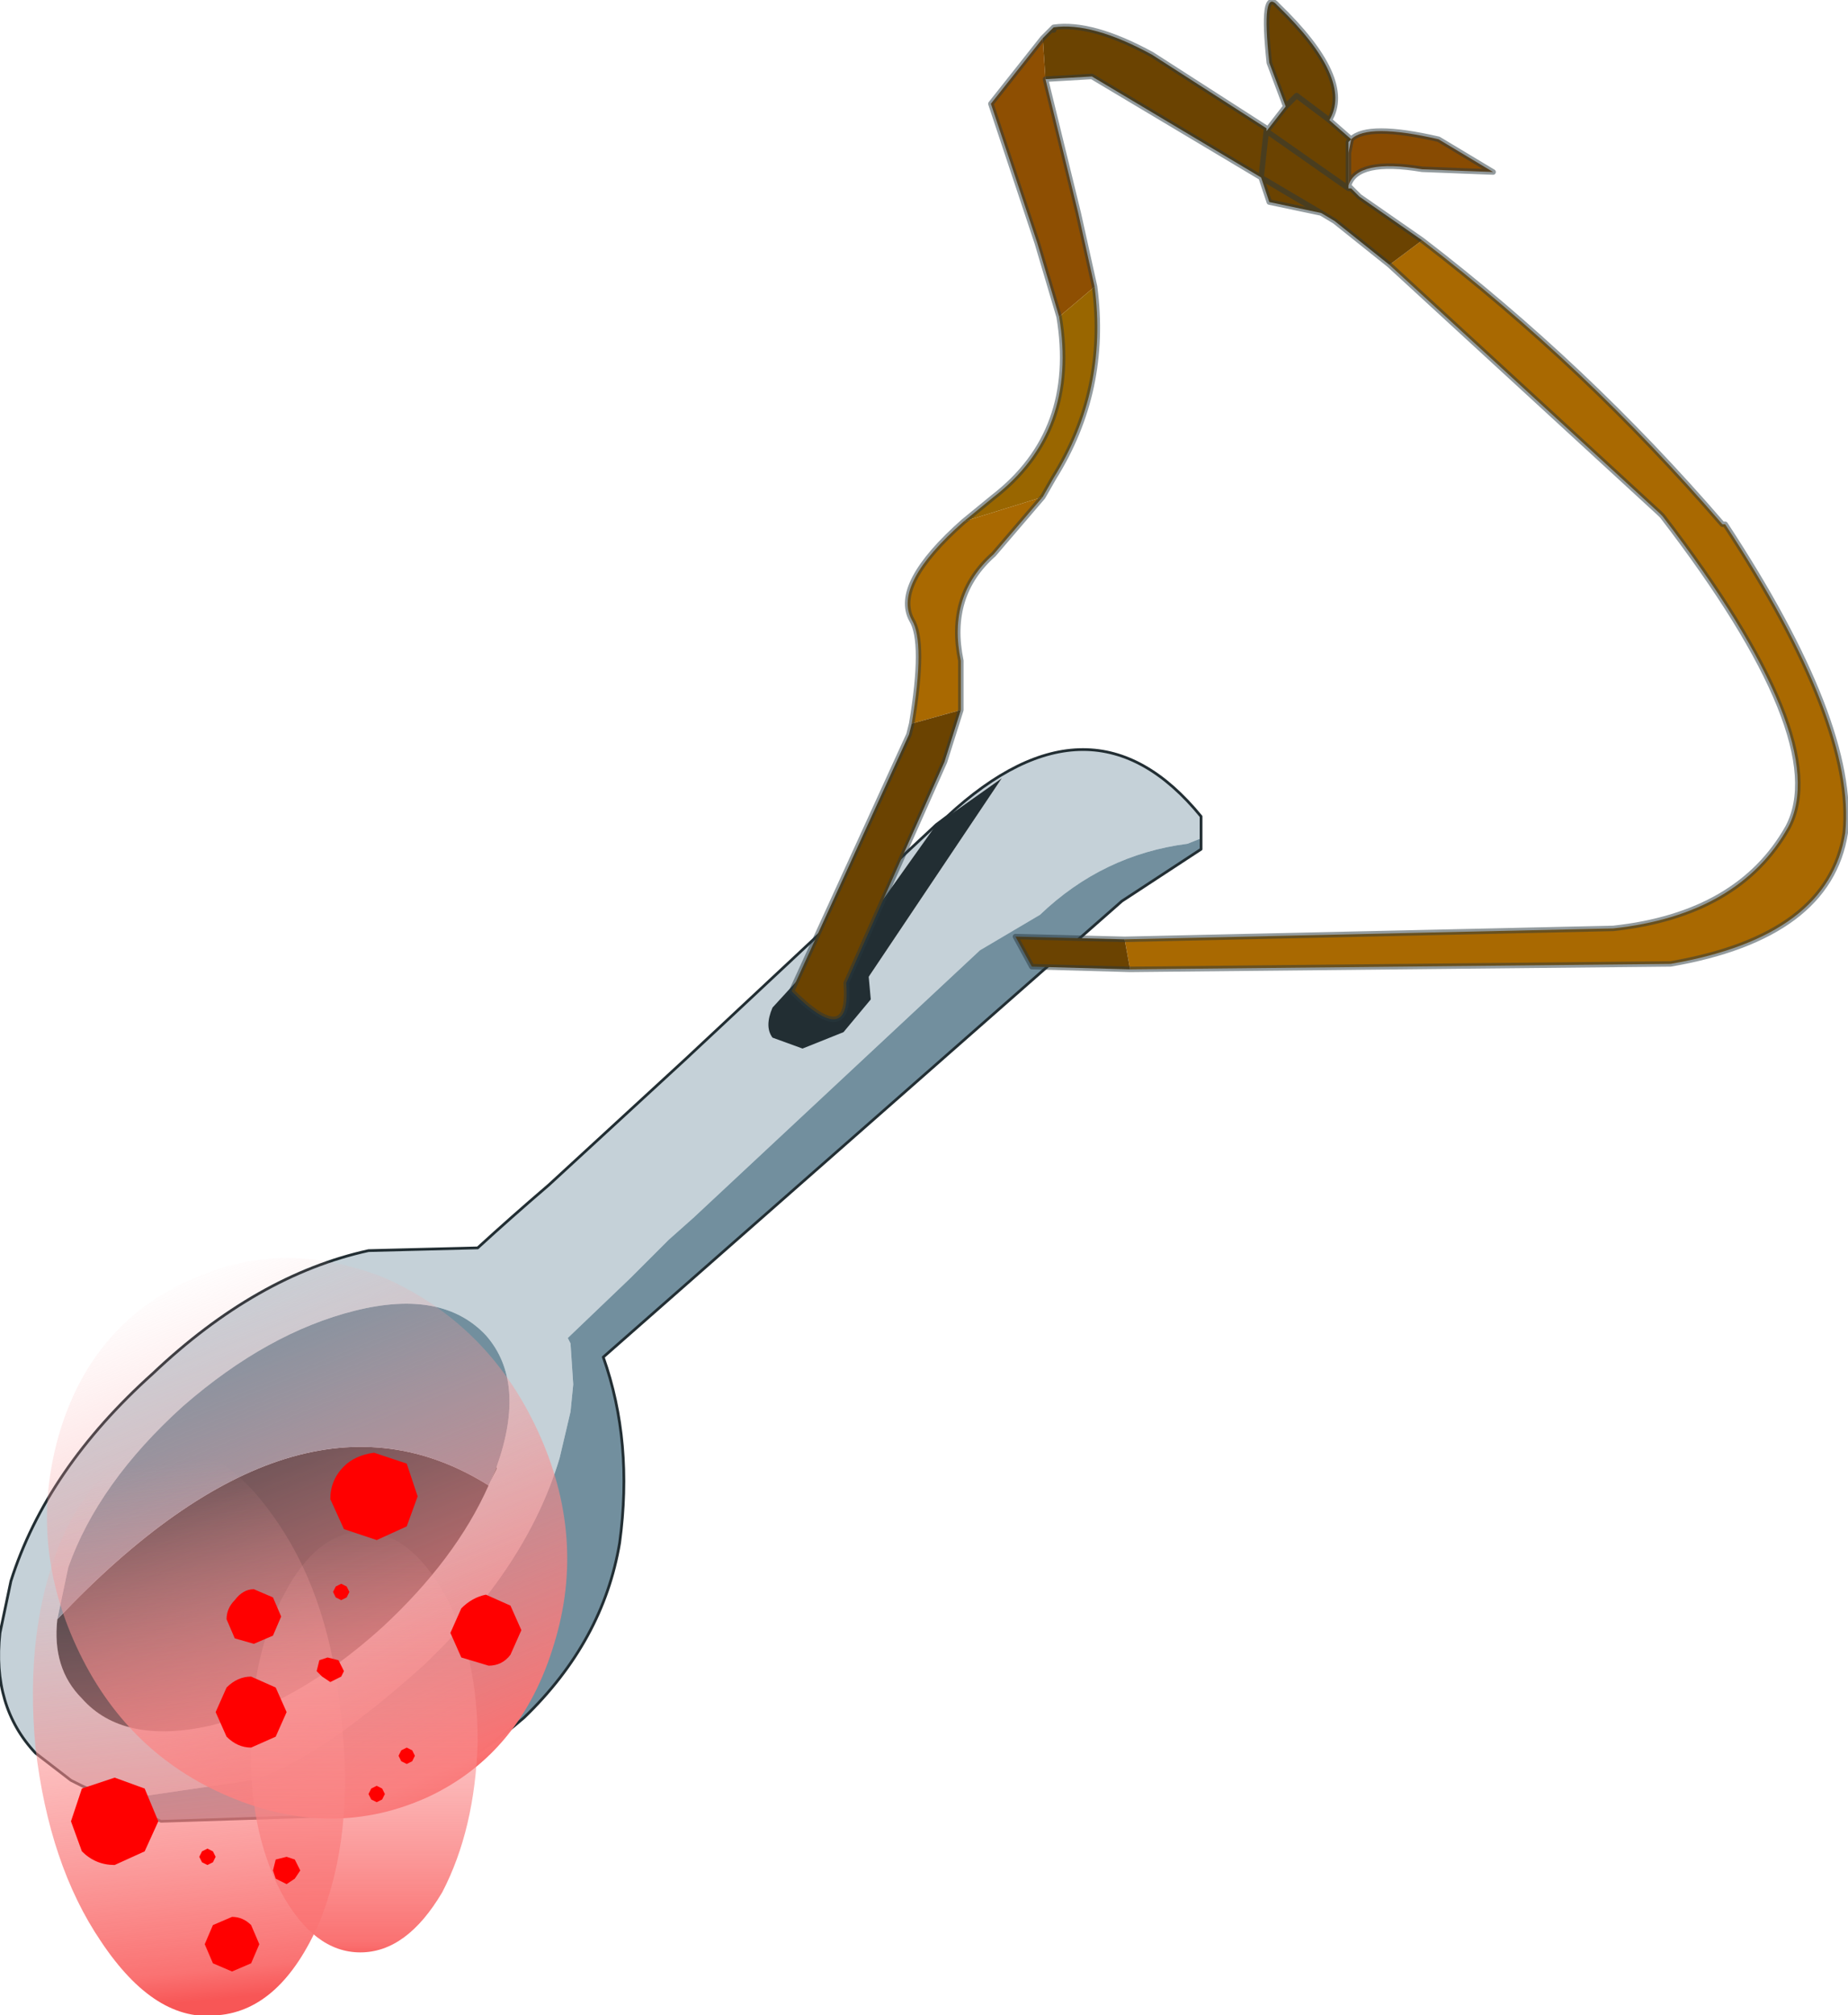 <?xml version="1.0" encoding="UTF-8" standalone="no"?>
<svg xmlns:xlink="http://www.w3.org/1999/xlink" height="36.9px" width="33.85px" xmlns="http://www.w3.org/2000/svg">
  <g transform="matrix(1.0, 0.0, 0.0, 1.0, 0.0, 18.45)">
    <path d="M9.1 8.4 L9.1 8.45 8.95 8.75 9.1 8.4" fill="#3f5658" fill-rule="evenodd" stroke="none"/>
    <path d="M22.0 -3.1 L21.75 -3.0 Q20.2 -2.8 19.05 -1.7 L17.95 -1.05 12.7 3.85 12.25 4.25 11.55 4.95 10.4 6.05 10.45 6.15 10.5 6.9 10.45 7.4 10.25 8.25 Q9.65 10.25 7.75 12.05 5.8 13.8 4.6 14.15 L2.55 14.45 1.5 14.25 1.3 14.15 0.65 13.65 Q-0.15 12.8 0.0 11.45 L0.2 10.5 Q0.85 8.45 2.8 6.7 4.7 4.9 6.75 4.45 L8.75 4.4 Q9.35 3.85 10.05 3.25 L12.55 0.95 17.15 -3.35 17.35 -3.5 Q20.0 -5.95 22.0 -3.5 L22.0 -3.1 M17.15 -3.35 L15.3 -0.75 15.15 -0.4 15.4 0.2 18.35 -4.2 17.15 -3.35 M9.1 8.4 Q9.65 6.85 8.9 6.0 8.1 5.15 6.5 5.55 4.9 5.95 3.35 7.3 1.8 8.7 1.25 10.25 L1.05 11.2 Q0.95 12.1 1.5 12.65 2.25 13.5 3.85 13.15 5.45 12.75 7.0 11.35 8.35 10.1 8.95 8.75 L9.1 8.45 9.1 8.4" fill="#c5d1d8" fill-rule="evenodd" stroke="none"/>
    <path d="M17.15 -3.35 L18.35 -4.2 15.4 0.2 15.15 -0.4 15.3 -0.75 17.15 -3.35 M8.95 8.75 Q8.35 10.1 7.0 11.35 5.45 12.75 3.85 13.15 2.25 13.5 1.5 12.65 0.95 12.1 1.05 11.2 5.45 6.55 8.95 8.75" fill="#222e33" fill-rule="evenodd" stroke="none"/>
    <path d="M1.5 14.25 L2.55 14.45 4.6 14.15 Q5.8 13.8 7.75 12.05 9.65 10.25 10.25 8.25 L10.45 7.4 10.5 6.9 10.45 6.15 10.4 6.05 11.55 4.95 12.25 4.25 12.7 3.85 17.95 -1.05 19.05 -1.7 Q20.2 -2.8 21.75 -3.0 L22.0 -3.1 22.0 -2.9 20.55 -1.95 11.05 6.4 Q11.6 7.95 11.35 9.8 11.05 11.6 9.6 13.0 8.05 14.35 6.05 14.8 L2.95 14.9 1.5 14.25 M1.05 11.2 L1.25 10.25 Q1.8 8.7 3.35 7.3 4.9 5.95 6.5 5.55 8.1 5.15 8.9 6.0 9.65 6.85 9.1 8.4 L8.95 8.75 Q5.45 6.55 1.05 11.2" fill="#728f9e" fill-rule="evenodd" stroke="none"/>
    <path d="M1.5 14.25 L2.95 14.9 6.05 14.8 Q8.05 14.35 9.6 13.0 11.05 11.6 11.35 9.8 11.6 7.95 11.05 6.4 L20.55 -1.95 22.0 -2.9 22.0 -3.1 22.0 -3.5 Q20.0 -5.95 17.35 -3.5 L17.15 -3.35 12.55 0.95 10.05 3.25 Q9.35 3.85 8.75 4.4 L6.75 4.45 Q4.7 4.9 2.8 6.7 0.85 8.45 0.2 10.5 L0.0 11.45 Q-0.15 12.8 0.65 13.65 L1.3 14.15 1.5 14.25 Z" fill="none" stroke="#222e33" stroke-linecap="round" stroke-linejoin="round" stroke-width="0.05"/>
    <path d="M15.95 -0.15 L15.45 0.45 14.7 0.75 14.15 0.55 Q14.0 0.35 14.15 0.0 L14.7 -0.6 15.4 -0.9 Q15.75 -0.9 15.9 -0.7 L15.95 -0.15" fill="#222e33" fill-rule="evenodd" stroke="none"/>
    <path d="M20.6 -1.25 L29.55 -1.45 Q31.85 -1.7 32.75 -3.3 33.6 -4.9 30.45 -9.0 L30.4 -9.05 25.45 -13.6 26.05 -14.05 Q29.05 -11.75 31.55 -8.85 L31.6 -8.85 Q34.0 -5.2 33.8 -3.2 33.5 -1.3 30.6 -0.8 L20.7 -0.7 20.6 -1.25 M19.1 -9.35 L18.2 -8.3 Q17.35 -7.55 17.6 -6.35 L17.6 -5.45 16.7 -5.2 Q16.95 -6.7 16.7 -7.1 16.35 -7.75 17.65 -8.9 L19.1 -9.35" fill="#a96901" fill-rule="evenodd" stroke="none"/>
    <path d="M25.45 -13.6 L24.45 -14.4 24.2 -14.55 23.25 -14.75 23.1 -15.2 20.0 -17.05 19.15 -17.0 19.1 -17.75 19.3 -17.95 19.3 -17.9 19.3 -17.95 Q20.0 -18.05 21.1 -17.45 L23.2 -16.1 23.2 -16.05 23.55 -16.5 23.25 -17.3 Q23.1 -18.7 23.4 -18.35 24.8 -17.0 24.35 -16.25 L24.75 -15.9 24.7 -15.85 24.7 -15.65 24.7 -15.05 24.7 -15.0 24.75 -15.0 24.9 -14.85 26.05 -14.05 25.45 -13.6 M17.6 -5.45 L17.3 -4.5 15.5 -0.45 Q15.6 0.8 14.5 -0.3 L16.65 -5.0 16.7 -5.2 17.6 -5.45 M20.7 -0.7 L18.9 -0.75 18.6 -1.3 20.6 -1.25 20.7 -0.7 M24.2 -14.55 L23.1 -15.2 23.2 -16.1 23.1 -15.2 24.2 -14.55 M24.35 -16.25 L23.75 -16.7 23.55 -16.5 23.75 -16.7 24.35 -16.25 M24.7 -15.0 L23.2 -16.05 24.7 -15.0" fill="#6b4301" fill-rule="evenodd" stroke="none"/>
    <path d="M24.75 -15.9 Q25.05 -16.2 26.35 -15.9 L27.35 -15.3 26.05 -15.35 Q24.85 -15.55 24.7 -15.05 L24.7 -15.65 24.75 -15.9" fill="#884b02" fill-rule="evenodd" stroke="none"/>
    <path d="M19.15 -17.0 L19.75 -14.55 20.05 -13.2 19.4 -12.65 19.0 -14.0 18.15 -16.55 19.1 -17.75 19.15 -17.0" fill="#8e4f02" fill-rule="evenodd" stroke="none"/>
    <path d="M20.05 -13.2 Q20.3 -11.3 19.3 -9.7 L19.1 -9.35 17.65 -8.9 18.2 -9.35 Q19.75 -10.55 19.4 -12.65 L20.05 -13.2" fill="#996600" fill-rule="evenodd" stroke="none"/>
    <path d="M20.6 -1.25 L29.55 -1.45 Q31.85 -1.7 32.75 -3.3 33.6 -4.9 30.45 -9.0 L30.4 -9.05 25.45 -13.6 24.45 -14.4 24.2 -14.55 23.25 -14.75 23.1 -15.2 20.0 -17.05 19.15 -17.0 19.75 -14.55 20.05 -13.2 Q20.3 -11.3 19.3 -9.7 L19.1 -9.35 18.2 -8.3 Q17.35 -7.55 17.6 -6.35 L17.6 -5.45 17.3 -4.5 15.5 -0.45 Q15.6 0.8 14.5 -0.3 L16.65 -5.0 16.7 -5.2 Q16.95 -6.7 16.7 -7.1 16.35 -7.75 17.65 -8.9 L18.2 -9.35 Q19.75 -10.55 19.4 -12.65 L19.0 -14.0 18.15 -16.55 19.1 -17.75 19.3 -17.95 19.3 -17.9 19.3 -17.95 Q20.0 -18.05 21.1 -17.45 L23.2 -16.1 23.2 -16.05 23.55 -16.5 23.25 -17.3 Q23.1 -18.7 23.4 -18.35 24.8 -17.0 24.35 -16.25 L24.75 -15.9 Q25.05 -16.2 26.35 -15.9 L27.35 -15.3 26.05 -15.35 Q24.85 -15.55 24.7 -15.05 L24.75 -15.0 24.9 -14.85 26.05 -14.05 Q29.05 -11.75 31.55 -8.85 L31.6 -8.85 Q34.0 -5.2 33.8 -3.2 33.5 -1.3 30.6 -0.8 L20.7 -0.7 18.9 -0.75 18.6 -1.3 20.6 -1.25 M24.75 -15.9 L24.7 -15.65 24.7 -15.05 M24.7 -15.0 L24.75 -15.0 M24.7 -15.85 L24.75 -15.9 24.7 -15.85 24.7 -15.65 M23.55 -16.5 L23.75 -16.7 24.35 -16.25 M23.2 -16.1 L23.1 -15.2 24.2 -14.55 M23.2 -16.05 L24.7 -15.0" fill="none" stroke="#28383e" stroke-linecap="round" stroke-linejoin="round" stroke-opacity="0.502" stroke-width="0.1"/>
    <path d="M7.05 4.95 Q8.95 5.8 9.85 7.75 10.75 9.7 10.15 11.65 9.55 13.65 7.85 14.45 6.1 15.25 4.2 14.45 2.3 13.65 1.4 11.7 0.5 9.75 1.1 7.75 1.7 5.8 3.45 5.0 5.15 4.2 7.05 4.95" fill="url(#gradient0)" fill-rule="evenodd" stroke="none"/>
    <path d="M5.1 9.45 Q6.05 10.85 6.25 13.0 6.5 15.15 5.85 16.75 5.15 18.35 4.0 18.45 2.85 18.6 1.85 17.1 0.9 15.7 0.65 13.55 0.45 11.4 1.1 9.8 1.8 8.2 2.95 8.05 4.1 7.95 5.1 9.45" fill="url(#gradient1)" fill-rule="evenodd" stroke="none"/>
    <path d="M8.15 10.75 Q8.75 11.85 8.75 13.45 8.7 15.05 8.1 16.2 7.45 17.3 6.6 17.3 5.75 17.3 5.15 16.2 4.55 15.05 4.6 13.45 4.6 11.85 5.2 10.75 5.8 9.6 6.65 9.6 7.5 9.6 8.15 10.75" fill="url(#gradient2)" fill-rule="evenodd" stroke="none"/>
    <path d="M7.0 14.5 L6.9 14.55 6.8 14.5 6.75 14.4 6.8 14.3 6.9 14.25 7.0 14.3 7.05 14.4 7.0 14.5 M5.5 15.8 L5.4 15.95 5.25 16.05 5.05 15.95 5.0 15.8 5.05 15.6 5.25 15.55 5.4 15.6 5.5 15.8 M4.6 12.25 L5.05 12.45 5.25 12.9 5.05 13.35 4.6 13.55 Q4.35 13.55 4.15 13.35 L3.95 12.9 4.15 12.45 Q4.35 12.25 4.6 12.25 M2.1 14.1 L2.65 14.3 2.9 14.9 2.65 15.45 2.1 15.7 Q1.75 15.7 1.5 15.45 L1.3 14.9 1.5 14.3 2.1 14.1 M3.95 15.55 L3.9 15.65 3.8 15.7 3.7 15.65 3.65 15.55 3.7 15.45 3.8 15.4 3.9 15.45 3.95 15.55 M4.6 17.5 L4.25 17.65 3.9 17.5 3.75 17.15 3.9 16.8 4.25 16.65 Q4.45 16.65 4.6 16.8 L4.75 17.15 4.6 17.5" fill="#ff0000" fill-rule="evenodd" stroke="none"/>
    <path d="M7.35 13.8 L7.3 13.7 7.35 13.6 7.45 13.55 7.55 13.6 7.6 13.7 7.55 13.8 7.45 13.85 7.35 13.8 M6.05 12.35 L5.9 12.25 5.8 12.15 5.85 11.95 6.0 11.9 6.2 11.95 6.3 12.15 6.25 12.25 6.05 12.35 M9.35 11.85 Q9.2 12.05 8.95 12.05 L8.45 11.9 8.25 11.45 8.45 11.0 Q8.65 10.8 8.9 10.75 L9.35 10.95 9.55 11.4 9.35 11.85 M7.65 8.95 L7.45 9.5 6.9 9.75 6.3 9.55 6.05 9.0 Q6.05 8.65 6.3 8.4 6.5 8.2 6.85 8.15 L7.45 8.35 7.65 8.95 M6.25 10.85 L6.15 10.8 6.1 10.7 6.15 10.6 6.25 10.55 6.35 10.6 6.4 10.7 6.35 10.8 6.25 10.85 M4.3 11.55 L4.15 11.2 Q4.15 11.0 4.3 10.85 4.45 10.65 4.65 10.65 L5.0 10.8 5.15 11.15 5.0 11.5 4.65 11.65 4.3 11.55" fill="#ff0000" fill-rule="evenodd" stroke="none"/>
  </g>
  <defs>
    <linearGradient gradientTransform="matrix(-0.003, -0.006, 0.005, -0.002, 5.65, 9.7)" gradientUnits="userSpaceOnUse" id="gradient0" spreadMethod="pad" x1="-819.2" x2="819.2">
      <stop offset="0.0" stop-color="#f85656"/>
      <stop offset="0.055" stop-color="#fa7272"/>
      <stop offset="1.0" stop-color="#faafb0" stop-opacity="0.0"/>
    </linearGradient>
    <linearGradient gradientTransform="matrix(-6.0E-4, -0.006, 0.003, -3.0E-4, 3.45, 13.25)" gradientUnits="userSpaceOnUse" id="gradient1" spreadMethod="pad" x1="-819.2" x2="819.2">
      <stop offset="0.0" stop-color="#f85656"/>
      <stop offset="0.055" stop-color="#fa7272"/>
      <stop offset="1.0" stop-color="#faafb0" stop-opacity="0.0"/>
    </linearGradient>
    <linearGradient gradientTransform="matrix(0.0, -0.005, 0.003, 0.0, 6.65, 13.45)" gradientUnits="userSpaceOnUse" id="gradient2" spreadMethod="pad" x1="-819.2" x2="819.2">
      <stop offset="0.0" stop-color="#f85656"/>
      <stop offset="0.055" stop-color="#fa7272"/>
      <stop offset="1.0" stop-color="#faafb0" stop-opacity="0.0"/>
    </linearGradient>
  </defs>
</svg>
